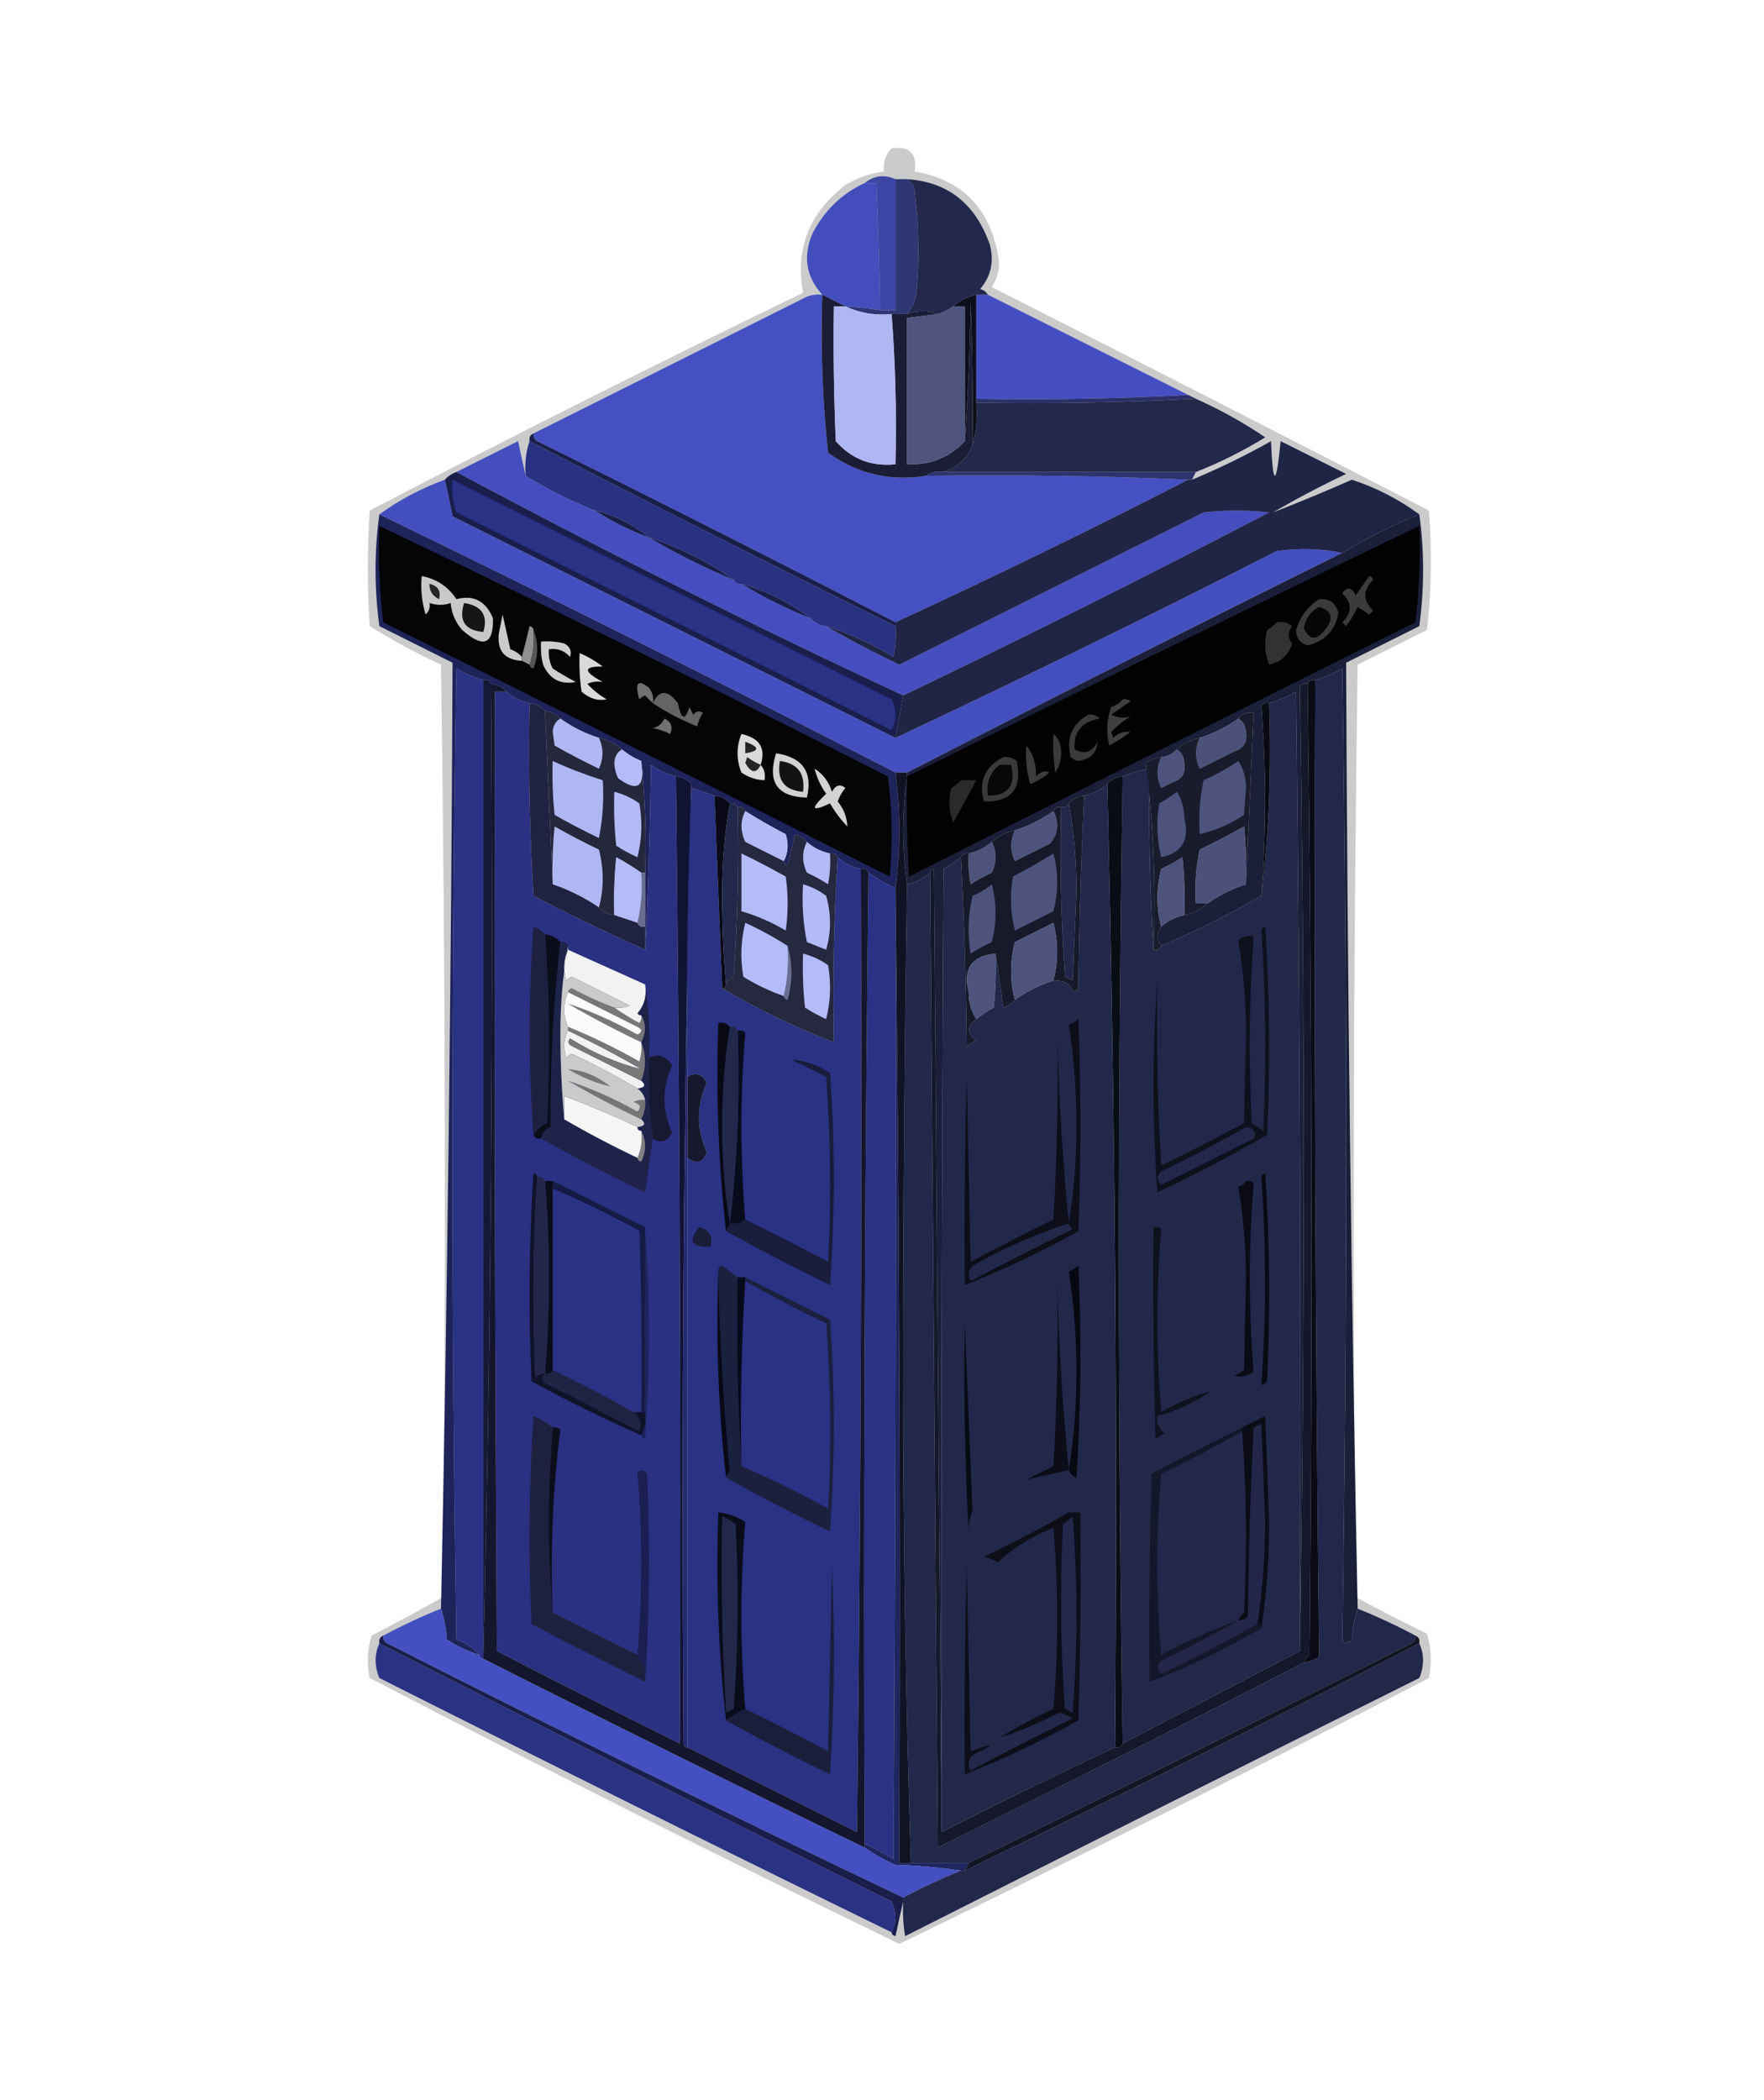 <?xml version="1.0" encoding="UTF-8"?>
<!DOCTYPE svg PUBLIC "-//W3C//DTD SVG 1.1//EN" "http://www.w3.org/Graphics/SVG/1.1/DTD/svg11.dtd">
<svg xmlns="http://www.w3.org/2000/svg" version="1.1" width="458px" height="545px" style="shape-rendering:geometricPrecision; text-rendering:geometricPrecision; image-rendering:optimizeQuality; fill-rule:evenodd; clip-rule:evenodd">
<g><path style="opacity:0.206" fill="#030309" d="M 231.5,38.5 C 236.161,37.832 238.161,39.832 237.5,44.5C 249.399,46.565 256.566,53.565 259,65.5C 259.798,68.711 259.298,71.711 257.5,74.5C 295.411,93.706 333.245,113.039 371,132.5C 371.832,142.849 371.666,153.183 370.5,163.5C 364.5,166.5 358.5,169.5 352.5,172.5C 351.333,253.165 351.167,333.831 352,414.5C 358.088,417.794 364.255,420.961 370.5,424C 371.626,427.744 371.793,431.577 371,435.5C 325.518,459.158 279.685,482.158 233.5,504.5C 187.315,482.158 141.482,459.158 96,435.5C 95.175,431.789 95.341,428.122 96.5,424.5C 102.73,421.259 108.896,417.926 115,414.5C 115.833,333.831 115.667,253.165 114.5,172.5C 108.094,169.548 101.927,166.215 96,162.5C 95.333,152.5 95.333,142.5 96,132.5C 133.184,113.101 170.684,94.268 208.5,76C 206.414,64.619 210.08,55.286 219.5,48C 222.605,46.132 225.938,44.965 229.5,44.5C 229.253,42.142 229.919,40.142 231.5,38.5 Z"/></g>
<g><path style="opacity:1" fill="#0d0e1b" d="M 253.5,76.5 C 253.5,85.5 253.5,94.5 253.5,103.5C 253.5,103.833 253.5,104.167 253.5,104.5C 253.815,108.371 253.482,112.038 252.5,115.5C 252.667,103.162 252.5,90.829 252,78.5C 251.831,90.674 251.331,102.674 250.5,114.5C 250.5,102.833 250.5,91.167 250.5,79.5C 249.5,79.5 248.5,79.5 247.5,79.5C 249.181,77.993 251.181,76.993 253.5,76.5 Z"/></g>
<g><path style="opacity:1" fill="#4550c2" d="M 213.5,76.5 C 213.036,90.265 213.536,103.932 215,117.5C 222.59,122.986 231.09,124.986 240.5,123.5C 263.339,123.169 286.006,123.503 308.5,124.5C 283.405,137.381 258.072,149.714 232.5,161.5C 201.716,145.608 170.716,129.941 139.5,114.5C 138.702,114.043 138.369,113.376 138.5,112.5C 162.14,100.68 185.807,88.847 209.5,77C 210.793,76.51 212.127,76.343 213.5,76.5 Z"/></g>
<g><path style="opacity:1" fill="#454fc1" d="M 253.5,76.5 C 254.5,76.5 255.5,76.5 256.5,76.5C 273.833,85.167 291.167,93.833 308.5,102.5C 290.341,103.497 272.008,103.83 253.5,103.5C 253.5,94.5 253.5,85.5 253.5,76.5 Z"/></g>
<g><path style="opacity:1" fill="#2f3674" d="M 232.5,46.5 C 233.5,46.5 234.5,46.5 235.5,46.5C 236.725,47.152 237.392,48.319 237.5,50C 238.56,58.481 238.726,66.981 238,75.5C 237.764,77.845 236.93,79.845 235.5,81.5C 234.167,81.5 232.833,81.5 231.5,81.5C 227.183,81.917 223.183,81.25 219.5,79.5C 222.518,79.704 225.518,80.037 228.5,80.5C 229.833,80.5 231.167,80.5 232.5,80.5C 232.5,69.167 232.5,57.833 232.5,46.5 Z"/></g>
<g><path style="opacity:1" fill="#434ebc" d="M 224.5,47.5 C 225.5,47.5 226.5,47.5 227.5,47.5C 227.993,58.666 228.326,69.666 228.5,80.5C 225.518,80.037 222.518,79.704 219.5,79.5C 217.544,78.508 215.544,77.508 213.5,76.5C 209.244,71.806 208.41,66.473 211,60.5C 214.07,54.595 218.57,50.262 224.5,47.5 Z"/></g>
<g><path style="opacity:1" fill="#24284d" d="M 235.5,46.5 C 246.091,47.202 253.258,52.869 257,63.5C 258.151,67.829 257.318,71.662 254.5,75C 255.416,75.278 256.082,75.778 256.5,76.5C 255.5,76.5 254.5,76.5 253.5,76.5C 251.181,76.993 249.181,77.993 247.5,79.5C 246.329,80.345 244.995,81.011 243.5,81.5C 240.995,80.503 238.328,80.503 235.5,81.5C 236.93,79.845 237.764,77.845 238,75.5C 238.726,66.981 238.56,58.481 237.5,50C 237.392,48.319 236.725,47.152 235.5,46.5 Z"/></g>
<g><path style="opacity:1" fill="#3d46a4" d="M 232.5,46.5 C 232.5,57.833 232.5,69.167 232.5,80.5C 231.167,80.5 229.833,80.5 228.5,80.5C 228.326,69.666 227.993,58.666 227.5,47.5C 226.5,47.5 225.5,47.5 224.5,47.5C 226.937,45.561 229.603,45.227 232.5,46.5 Z"/></g>
<g><path style="opacity:1" fill="#2b3168" d="M 308.5,102.5 C 309.167,102.833 309.833,103.167 310.5,103.5C 291.674,104.497 272.674,104.83 253.5,104.5C 253.5,104.167 253.5,103.833 253.5,103.5C 272.008,103.83 290.341,103.497 308.5,102.5 Z"/></g>
<g><path style="opacity:1" fill="#23274a" d="M 310.5,103.5 C 316.83,106.33 322.83,109.663 328.5,113.5C 322.757,117.038 316.757,120.038 310.5,122.5C 288.5,122.5 266.5,122.5 244.5,122.5C 248.365,121.563 251.032,119.23 252.5,115.5C 253.482,112.038 253.815,108.371 253.5,104.5C 272.674,104.83 291.674,104.497 310.5,103.5 Z"/></g>
<g><path style="opacity:1" fill="#444ebe" d="M 136.5,123.5 C 142.182,127.008 148.182,130.008 154.5,132.5C 158.849,135.341 163.516,137.674 168.5,139.5C 175.516,143.675 182.849,147.341 190.5,150.5C 190.842,151.338 191.508,151.672 192.5,151.5C 198.182,155.008 204.182,158.008 210.5,160.5C 211.514,161.674 212.847,162.34 214.5,162.5C 220.614,166.059 226.947,169.392 233.5,172.5C 259.833,159.333 286.167,146.167 312.5,133C 318.167,132.333 323.833,132.333 329.5,133C 298.054,149.389 266.388,165.223 234.5,180.5C 195.248,162.207 156.581,142.874 118.5,122.5C 123.807,119.847 129.14,117.18 134.5,114.5C 135.167,117.642 135.834,120.642 136.5,123.5 Z"/></g>
<g><path style="opacity:1" fill="#293182" d="M 137.5,114.5 C 168.977,130.739 200.643,146.739 232.5,162.5C 232.664,165.187 232.497,167.854 232,170.5C 226.448,167.139 220.614,164.473 214.5,162.5C 212.847,162.34 211.514,161.674 210.5,160.5C 205.086,156.46 199.086,153.46 192.5,151.5C 191.508,151.672 190.842,151.338 190.5,150.5C 183.752,145.793 176.419,142.126 168.5,139.5C 164.419,136.126 159.753,133.793 154.5,132.5C 148.182,130.008 142.182,127.008 136.5,123.5C 136.19,120.287 136.523,117.287 137.5,114.5 Z"/></g>
<g><path style="opacity:1" fill="#1a1d35" d="M 213.5,76.5 C 215.544,77.508 217.544,78.508 219.5,79.5C 218.5,79.5 217.5,79.5 216.5,79.5C 216.333,91.171 216.5,102.838 217,114.5C 221.102,119.147 226.269,121.147 232.5,120.5C 232.814,107.421 232.48,94.421 231.5,81.5C 232.833,81.5 234.167,81.5 235.5,81.5C 238.328,80.503 240.995,80.503 243.5,81.5C 240.833,81.833 238.167,82.167 235.5,82.5C 235.5,95.167 235.5,107.833 235.5,120.5C 241.48,120.764 246.48,118.764 250.5,114.5C 251.331,102.674 251.831,90.674 252,78.5C 252.5,90.829 252.667,103.162 252.5,115.5C 251.032,119.23 248.365,121.563 244.5,122.5C 242.901,122.232 241.568,122.566 240.5,123.5C 231.09,124.986 222.59,122.986 215,117.5C 213.536,103.932 213.036,90.265 213.5,76.5 Z"/></g>
<g><path style="opacity:1" fill="#afb7f2" d="M 219.5,79.5 C 223.183,81.25 227.183,81.917 231.5,81.5C 232.48,94.421 232.814,107.421 232.5,120.5C 226.269,121.147 221.102,119.147 217,114.5C 216.5,102.838 216.333,91.171 216.5,79.5C 217.5,79.5 218.5,79.5 219.5,79.5 Z"/></g>
<g><path style="opacity:1" fill="#4f547e" d="M 247.5,79.5 C 248.5,79.5 249.5,79.5 250.5,79.5C 250.5,91.167 250.5,102.833 250.5,114.5C 246.48,118.764 241.48,120.764 235.5,120.5C 235.5,107.833 235.5,95.167 235.5,82.5C 238.167,82.167 240.833,81.833 243.5,81.5C 244.995,81.011 246.329,80.345 247.5,79.5 Z"/></g>
<g><path style="opacity:1" fill="#2d336d" d="M 240.5,123.5 C 241.568,122.566 242.901,122.232 244.5,122.5C 266.5,122.5 288.5,122.5 310.5,122.5C 310.167,123.167 309.833,123.833 309.5,124.5C 309.167,124.5 308.833,124.5 308.5,124.5C 286.006,123.503 263.339,123.169 240.5,123.5 Z"/></g>
<g><path style="opacity:1" fill="#444fbf" d="M 115.5,124.5 C 116.201,127.563 116.868,130.73 117.5,134C 155.86,153.18 194.193,172.347 232.5,191.5C 265.713,175.894 298.713,159.727 331.5,143C 337.349,142.182 343.015,142.348 348.5,143.5C 310.394,162.385 272.728,181.385 235.5,200.5C 234.5,200.5 233.5,200.5 232.5,200.5C 188.151,177.659 143.484,155.325 98.5,133.5C 103.684,129.74 109.35,126.74 115.5,124.5 Z"/></g>
<g><path style="opacity:1" fill="#202445" d="M 368.5,133.5 C 361.55,136.308 354.883,139.642 348.5,143.5C 343.015,142.348 337.349,142.182 331.5,143C 298.713,159.727 265.713,175.894 232.5,191.5C 233.167,187.833 233.833,184.167 234.5,180.5C 266.388,165.223 298.054,149.389 329.5,133C 323.833,132.333 318.167,132.333 312.5,133C 286.167,146.167 259.833,159.333 233.5,172.5C 226.947,169.392 220.614,166.059 214.5,162.5C 220.614,164.473 226.448,167.139 232,170.5C 232.497,167.854 232.664,165.187 232.5,162.5C 232.5,162.167 232.5,161.833 232.5,161.5C 258.072,149.714 283.405,137.381 308.5,124.5C 308.833,124.5 309.167,124.5 309.5,124.5C 316.511,121.578 323.344,118.245 330,114.5C 330.509,126.446 331.342,126.446 332.5,114.5C 338.167,117.333 343.833,120.167 349.5,123C 343.009,126.078 336.675,129.412 330.5,133C 337.292,130.363 344.125,127.53 351,124.5C 357.383,126.607 363.217,129.607 368.5,133.5 Z"/></g>
<g><path style="opacity:1" fill="#1e235a" d="M 98.5,133.5 C 143.484,155.325 188.151,177.659 232.5,200.5C 233.833,210.5 233.833,220.5 232.5,230.5C 229.968,229.404 227.635,228.071 225.5,226.5C 225.158,225.662 224.492,225.328 223.5,225.5C 221.181,225.008 219.181,224.008 217.5,222.5C 217.158,221.662 216.492,221.328 215.5,221.5C 213.181,221.008 211.181,220.008 209.5,218.5C 208.739,217.609 207.739,216.942 206.5,216.5C 205.833,219.167 205.167,221.833 204.5,224.5C 203.893,224.376 203.56,224.043 203.5,223.5C 204.629,221.372 204.796,219.039 204,216.5C 200.356,214.599 196.856,212.599 193.5,210.5C 193.158,209.662 192.492,209.328 191.5,209.5C 191.158,208.662 190.492,208.328 189.5,208.5C 188.486,207.326 187.153,206.66 185.5,206.5C 183.5,205.833 181.5,205.167 179.5,204.5C 179.5,204.167 179.5,203.833 179.5,203.5C 178.486,202.326 177.153,201.66 175.5,201.5C 173.16,200.914 170.993,199.914 169,198.5C 168.831,214.672 168.331,230.672 167.5,246.5C 167.5,244.5 167.5,242.5 167.5,240.5C 167.5,235.833 167.5,231.167 167.5,226.5C 167.827,216.652 167.494,206.986 166.5,197.5C 164.632,196.737 162.965,195.737 161.5,194.5C 159.819,192.992 157.819,191.992 155.5,191.5C 151.849,190.341 148.515,188.674 145.5,186.5C 144.486,185.326 143.153,184.66 141.5,184.5C 140.486,183.326 139.153,182.66 137.5,182.5C 135.181,182.008 133.181,181.008 131.5,179.5C 130.486,178.326 129.153,177.66 127.5,177.5C 127.158,176.662 126.492,176.328 125.5,176.5C 123.072,175.788 120.739,174.788 118.5,173.5C 117.167,257.5 117.167,341.5 118.5,425.5C 120.911,426.361 122.911,427.694 124.5,429.5C 121.492,428.58 118.659,427.246 116,425.5C 115.817,422.635 115.317,419.969 114.5,417.5C 116.163,335.809 117.163,253.975 117.5,172C 111.167,168.833 104.833,165.667 98.5,162.5C 97.177,152.675 97.177,143.008 98.5,133.5 Z"/></g>
<g><path style="opacity:1" fill="#050506" d="M 98.5,136.5 C 142.713,157.606 186.713,179.273 230.5,201.5C 231.665,210.147 231.832,218.814 231,227.5C 187.244,205.372 143.411,183.372 99.5,161.5C 98.502,153.193 98.169,144.86 98.5,136.5 Z"/></g>
<g><path style="opacity:1" fill="#191e4b" d="M 138.5,112.5 C 138.369,113.376 138.702,114.043 139.5,114.5C 170.716,129.941 201.716,145.608 232.5,161.5C 232.5,161.833 232.5,162.167 232.5,162.5C 200.643,146.739 168.977,130.739 137.5,114.5C 137.328,113.508 137.662,112.842 138.5,112.5 Z"/></g>
<g><path style="opacity:1" fill="#191d4a" d="M 154.5,132.5 C 159.753,133.793 164.419,136.126 168.5,139.5C 163.516,137.674 158.849,135.341 154.5,132.5 Z"/></g>
<g><path style="opacity:1" fill="#191d4a" d="M 168.5,139.5 C 176.419,142.126 183.752,145.793 190.5,150.5C 182.849,147.341 175.516,143.675 168.5,139.5 Z"/></g>
<g><path style="opacity:1" fill="#1a1e4c" d="M 118.5,122.5 C 156.581,142.874 195.248,162.207 234.5,180.5C 233.833,184.167 233.167,187.833 232.5,191.5C 194.193,172.347 155.86,153.18 117.5,134C 116.868,130.73 116.201,127.563 115.5,124.5C 116.29,123.599 117.29,122.932 118.5,122.5 Z"/></g>
<g><path style="opacity:1" fill="#2a3285" d="M 117.5,124.5 C 155.473,143.487 193.473,162.487 231.5,181.5C 232.833,184.167 232.833,186.833 231.5,189.5C 193.833,170.667 156.167,151.833 118.5,133C 117.556,130.281 117.223,127.448 117.5,124.5 Z"/></g>
<g><path style="opacity:1" fill="#191e4b" d="M 192.5,151.5 C 199.086,153.46 205.086,156.46 210.5,160.5C 204.182,158.008 198.182,155.008 192.5,151.5 Z"/></g>
<g><path style="opacity:1" fill="#cccccc" d="M 135.5,170.5 C 135.5,170.833 135.5,171.167 135.5,171.5C 131.053,171.274 129.053,168.941 129.5,164.5C 129.833,162.833 130.167,161.167 130.5,159.5C 131.167,162.5 131.833,165.5 132.5,168.5C 133.739,168.942 134.739,169.609 135.5,170.5 Z"/></g>
<g><path style="opacity:1" fill="#c8c8c8" d="M 109.5,149.5 C 113.378,150.266 116.378,152.266 118.5,155.5C 122.987,154.329 126.154,155.995 128,160.5C 128.124,167.326 125.457,168.326 120,163.5C 118.249,161.51 117.249,159.177 117,156.5C 115.293,157.138 113.46,157.138 111.5,156.5C 111.719,157.675 111.386,158.675 110.5,159.5C 109.513,156.232 109.18,152.898 109.5,149.5 Z"/></g>
<g><path style="opacity:1" fill="#151515" d="M 120.5,156.5 C 125.097,157.217 126.764,159.717 125.5,164C 120.727,163.628 119.06,161.128 120.5,156.5 Z"/></g>
<g><path style="opacity:1" fill="#262626" d="M 111.5,151.5 C 113.703,152.052 114.536,153.385 114,155.5C 112.294,154.692 111.461,153.359 111.5,151.5 Z"/></g>
<g><path style="opacity:1" fill="#909090" d="M 138.5,163.5 C 138.81,166.713 138.477,169.713 137.5,172.5C 136.833,172.167 136.167,171.833 135.5,171.5C 135.5,171.167 135.5,170.833 135.5,170.5C 136.166,167.972 136.832,165.306 137.5,162.5C 138.107,162.624 138.44,162.957 138.5,163.5 Z"/></g>
<g><path style="opacity:1" fill="#575757" d="M 138.5,163.5 C 139.806,166.687 139.806,170.02 138.5,173.5C 137.893,173.376 137.56,173.043 137.5,172.5C 138.477,169.713 138.81,166.713 138.5,163.5 Z"/></g>
<g><path style="opacity:1" fill="#d9d9d9" d="M 150.5,169.5 C 152.636,170.403 154.636,171.569 156.5,173C 151.359,172.909 151.359,174.243 156.5,177C 155.049,176.737 153.716,176.904 152.5,177.5C 153.945,179.063 155.611,180.396 157.5,181.5C 155.223,181.985 153.056,181.319 151,179.5C 150.502,176.183 150.335,172.85 150.5,169.5 Z"/></g>
<g><path style="opacity:1" fill="#2a3285" d="M 125.5,176.5 C 125.5,260.833 125.5,345.167 125.5,429.5C 125.5,429.833 125.5,430.167 125.5,430.5C 124.833,430.5 124.5,430.167 124.5,429.5C 122.911,427.694 120.911,426.361 118.5,425.5C 117.167,341.5 117.167,257.5 118.5,173.5C 120.739,174.788 123.072,175.788 125.5,176.5 Z"/></g>
<g><path style="opacity:1" fill="#1b1f39" d="M 368.5,133.5 C 369.823,143.008 369.823,152.675 368.5,162.5C 362.167,165.667 355.833,168.833 349.5,172C 349.837,253.975 350.837,335.809 352.5,417.5C 351.683,419.969 351.183,422.635 351,425.5C 350.282,426.451 349.449,426.617 348.5,426C 349.831,341.901 349.831,257.735 348.5,173.5C 346.261,174.788 343.928,175.788 341.5,176.5C 340.508,176.328 339.842,176.662 339.5,177.5C 338.761,177.369 338.094,177.536 337.5,178C 338.833,261.598 338.833,345.098 337.5,428.5C 337.833,345.497 337.5,262.497 336.5,179.5C 334.261,180.788 331.928,181.788 329.5,182.5C 328.761,182.369 328.094,182.536 327.5,183C 328.767,199.78 328.767,216.28 327.5,232.5C 318.729,237.552 310.062,241.886 301.5,245.5C 300.28,243.95 300.28,242.284 301.5,240.5C 303.181,238.992 305.181,237.992 307.5,237.5C 309.819,237.008 311.819,236.008 313.5,234.5C 316.515,232.326 319.849,230.659 323.5,229.5C 324.174,214.765 324.841,199.931 325.5,185C 323.86,184.652 322.527,185.152 321.5,186.5C 318.485,188.674 315.151,190.341 311.5,191.5C 309.181,191.992 307.181,192.992 305.5,194.5C 304.486,195.674 303.153,196.34 301.5,196.5C 300.078,196.709 298.745,197.209 297.5,198C 299.476,213.927 300.143,230.093 299.5,246.5C 298.504,231.009 298.17,215.342 298.5,199.5C 296.079,199.878 293.746,200.545 291.5,201.5C 289.847,201.66 288.514,202.326 287.5,203.5C 285.819,205.008 283.819,206.008 281.5,206.5C 279.847,206.66 278.514,207.326 277.5,208.5C 277.158,209.338 276.492,209.672 275.5,209.5C 274.508,209.328 273.842,209.662 273.5,210.5C 270.485,212.674 267.151,214.341 263.5,215.5C 261.181,215.992 259.181,216.992 257.5,218.5C 255.819,220.008 253.819,221.008 251.5,221.5C 250.508,221.328 249.842,221.662 249.5,222.5C 248.152,223.601 246.652,224.601 245,225.5C 244.5,308.833 244.333,392.166 244.5,475.5C 243.833,392.332 243.167,308.999 242.5,225.5C 241.893,225.624 241.56,225.957 241.5,226.5C 239.819,228.008 237.819,229.008 235.5,229.5C 234.167,220.167 234.167,210.833 235.5,201.5C 235.5,201.167 235.5,200.833 235.5,200.5C 272.728,181.385 310.394,162.385 348.5,143.5C 354.883,139.642 361.55,136.308 368.5,133.5 Z"/></g>
<g><path style="opacity:1" fill="#020203" d="M 235.5,201.5 C 279.722,179.556 324.055,157.889 368.5,136.5C 368.831,144.86 368.498,153.193 367.5,161.5C 323.589,183.372 279.756,205.372 236,227.5C 235.5,218.84 235.334,210.173 235.5,201.5 Z"/></g>
<g><path style="opacity:1" fill="#323232" d="M 331.5,161.5 C 332.978,161.238 334.311,161.571 335.5,162.5C 334.305,163.967 334.305,165.467 335.5,167C 334.593,169.964 332.593,171.798 329.5,172.5C 328.345,169.554 328.179,166.554 329,163.5C 329.995,162.934 330.828,162.267 331.5,161.5 Z"/></g>
<g><path style="opacity:1" fill="#3a3a3a" d="M 342.5,155.5 C 345.127,155.293 346.793,156.46 347.5,159C 346.688,163.644 344.021,166.477 339.5,167.5C 337.539,166.921 336.539,165.587 336.5,163.5C 337.548,160.051 339.548,157.384 342.5,155.5 Z"/></g>
<g><path style="opacity:1" fill="#060606" d="M 342.5,157.5 C 345.902,158.558 346.402,160.558 344,163.5C 341.778,166.303 339.945,166.137 338.5,163C 339.007,160.455 340.341,158.621 342.5,157.5 Z"/></g>
<g><path style="opacity:1" fill="#3b3b3b" d="M 355.5,149.5 C 356.043,149.56 356.376,149.893 356.5,150.5C 353.833,153.167 353.833,155.833 356.5,158.5C 356.167,158.833 355.833,159.167 355.5,159.5C 354.5,158.833 353.5,158.167 352.5,157.5C 351.684,159.287 350.684,160.954 349.5,162.5C 349.167,162.167 348.833,161.833 348.5,161.5C 351.1,158.959 351.1,156.459 348.5,154C 349.749,152.176 350.915,152.343 352,154.5C 353.176,152.804 354.343,151.138 355.5,149.5 Z"/></g>
<g><path style="opacity:1" fill="#23274a" d="M 352.5,417.5 C 357.625,419.562 362.625,421.896 367.5,424.5C 367.631,425.376 367.298,426.043 366.5,426.5C 328.268,445.783 289.935,464.783 251.5,483.5C 246.5,483.5 241.5,483.5 236.5,483.5C 235.172,441.378 234.505,399.045 234.5,356.5C 234.503,314.096 234.836,271.763 235.5,229.5C 237.819,229.008 239.819,228.008 241.5,226.5C 242.167,310.668 242.833,395.001 243.5,479.5C 275.383,463.726 307.05,447.726 338.5,431.5C 339.922,431.291 341.255,430.791 342.5,430C 341.502,345.571 341.168,261.071 341.5,176.5C 343.928,175.788 346.261,174.788 348.5,173.5C 349.831,257.735 349.831,341.901 348.5,426C 349.449,426.617 350.282,426.451 351,425.5C 351.183,422.635 351.683,419.969 352.5,417.5 Z"/></g>
<g><path style="opacity:1" fill="#cfcfcf" d="M 140.5,166.5 C 142.527,166.338 144.527,166.505 146.5,167C 148.007,167.837 148.507,169.004 148,170.5C 146.556,168.845 144.722,168.178 142.5,168.5C 142.357,170.262 142.691,171.929 143.5,173.5C 145.453,174.761 147.453,175.927 149.5,177C 145.507,177.753 142.674,176.253 141,172.5C 140.505,170.527 140.338,168.527 140.5,166.5 Z"/></g>
<g><path style="opacity:1" fill="#151836" d="M 125.5,176.5 C 126.492,176.328 127.158,176.662 127.5,177.5C 128.164,261.84 127.497,345.84 125.5,429.5C 125.5,345.167 125.5,260.833 125.5,176.5 Z"/></g>
<g><path style="opacity:1" fill="#0a0b16" d="M 339.5,177.5 C 339.842,176.662 340.508,176.328 341.5,176.5C 341.168,261.071 341.502,345.571 342.5,430C 341.255,430.791 339.922,431.291 338.5,431.5C 338.783,430.711 339.283,430.044 340,429.5C 340.832,345.332 340.666,261.332 339.5,177.5 Z"/></g>
<g><path style="opacity:1" fill="#2a3182" d="M 131.5,179.5 C 133.181,181.008 135.181,182.008 137.5,182.5C 137.167,199.18 137.501,215.847 138.5,232.5C 148.066,237.45 157.733,242.117 167.5,246.5C 168.331,230.672 168.831,214.672 169,198.5C 170.993,199.914 173.16,200.914 175.5,201.5C 176.497,285.096 176.83,368.763 176.5,452.5C 160.615,444.641 144.782,436.641 129,428.5C 128.5,345.501 128.333,262.501 128.5,179.5C 129.5,179.5 130.5,179.5 131.5,179.5 Z"/></g>
<g><path style="opacity:1" fill="#727272" d="M 169.5,182.5 C 168.849,181.909 168.182,181.243 167.5,180.5C 166.914,180.709 166.414,181.043 166,181.5C 164.764,177.197 165.598,176.197 168.5,178.5C 169.429,179.689 169.762,181.022 169.5,182.5 Z"/></g>
<g><path style="opacity:1" fill="#232749" d="M 337.5,428.5 C 322.167,436.5 306.833,444.5 291.5,452.5C 290.169,368.931 290.169,285.264 291.5,201.5C 293.746,200.545 296.079,199.878 298.5,199.5C 298.17,215.342 298.504,231.009 299.5,246.5C 300.492,246.672 301.158,246.338 301.5,245.5C 310.062,241.886 318.729,237.552 327.5,232.5C 329.485,216.2 330.152,199.534 329.5,182.5C 331.928,181.788 334.261,180.788 336.5,179.5C 337.5,262.497 337.833,345.497 337.5,428.5 Z"/></g>
<g><path style="opacity:1" fill="#646464" d="M 169.5,182.5 C 171.163,178.966 173.329,178.966 176,182.5C 176.866,186.807 177.866,187.14 179,183.5C 179.333,184.167 179.667,184.833 180,185.5C 180.718,184.549 181.551,184.383 182.5,185C 181.809,186.067 181.309,187.234 181,188.5C 176.911,186.873 173.078,184.873 169.5,182.5 Z"/></g>
<g><path style="opacity:1" fill="#090a14" d="M 329.5,182.5 C 330.152,199.534 329.485,216.2 327.5,232.5C 328.767,216.28 328.767,199.78 327.5,183C 328.094,182.536 328.761,182.369 329.5,182.5 Z"/></g>
<g><path style="opacity:1" fill="#3f3f3f" d="M 291.5,181.5 C 292.239,181.369 292.906,181.536 293.5,182C 291.833,183.167 290.167,184.333 288.5,185.5C 290.108,186.242 291.775,186.409 293.5,186C 291.619,187.102 289.952,188.435 288.5,190C 288.667,190.5 288.833,191 289,191.5C 290.337,190.235 291.837,189.735 293.5,190C 291.751,191.292 289.918,192.458 288,193.5C 287.176,190.118 287.343,186.784 288.5,183.5C 289.739,183.058 290.739,182.391 291.5,181.5 Z"/></g>
<g><path style="opacity:1" fill="#4c517a" d="M 321.5,186.5 C 322.725,187.152 323.392,188.319 323.5,190C 323.91,192.575 322.91,194.242 320.5,195C 317.5,196.5 314.5,198 311.5,199.5C 310.271,196.801 310.271,194.135 311.5,191.5C 315.151,190.341 318.485,188.674 321.5,186.5 Z"/></g>
<g><path style="opacity:1" fill="#b0b8f3" d="M 145.5,186.5 C 148.515,188.674 151.849,190.341 155.5,191.5C 156.729,194.135 156.729,196.801 155.5,199.5C 151.588,197.628 147.755,195.628 144,193.5C 143.833,192.333 143.667,191.167 143.5,190C 143.608,188.319 144.275,187.152 145.5,186.5 Z"/></g>
<g><path style="opacity:1" fill="#707070" d="M 172.5,186.5 C 174.273,187.314 174.773,188.648 174,190.5C 172.601,189.773 171.101,189.273 169.5,189C 170.942,188.623 171.942,187.79 172.5,186.5 Z"/></g>
<g><path style="opacity:1" fill="#3a3a3a" d="M 273.5,190.5 C 274.765,191.514 275.431,193.014 275.5,195C 275.577,197.051 275.077,198.884 274,200.5C 273.502,197.183 273.335,193.85 273.5,190.5 Z"/></g>
<g><path style="opacity:1" fill="#b3bbf8" d="M 161.5,194.5 C 162.965,195.737 164.632,196.737 166.5,197.5C 167.59,204.244 165.59,205.744 160.5,202C 159.892,200.769 159.559,199.436 159.5,198C 159.608,196.319 160.275,195.152 161.5,194.5 Z"/></g>
<g><path style="opacity:1" fill="#3c3c3c" d="M 266.5,193.5 C 268.22,195.658 269.053,198.325 269,201.5C 270.246,200.228 271.413,199.895 272.5,200.5C 270.999,201.752 269.332,202.752 267.5,203.5C 266.513,200.232 266.18,196.898 266.5,193.5 Z"/></g>
<g><path style="opacity:1" fill="#4e537d" d="M 305.5,194.5 C 306.725,195.152 307.392,196.319 307.5,198C 307.91,200.575 306.91,202.242 304.5,203C 303.5,203.5 302.5,204 301.5,204.5C 300.271,201.801 300.271,199.135 301.5,196.5C 303.153,196.34 304.486,195.674 305.5,194.5 Z"/></g>
<g><path style="opacity:1" fill="#3a3a3a" d="M 282.5,185.5 C 283.675,185.281 284.675,185.614 285.5,186.5C 280.834,187.317 278.667,189.984 279,194.5C 281.54,195.876 283.54,195.21 285,192.5C 284.813,195.356 283.146,197.023 280,197.5C 279.228,197.355 278.561,197.022 278,196.5C 276.776,191.626 278.276,187.959 282.5,185.5 Z"/></g>
<g><path style="opacity:1" fill="#d2d2d2" d="M 201.5,195.5 C 208.404,196.549 211.07,200.382 209.5,207C 201.815,206.819 199.148,202.986 201.5,195.5 Z"/></g>
<g><path style="opacity:1" fill="#131313" d="M 202.5,197.5 C 207.119,198.127 209.119,200.794 208.5,205.5C 203.629,205.118 201.629,202.451 202.5,197.5 Z"/></g>
<g><path style="opacity:1" fill="#dadada" d="M 197.5,198.5 C 198.434,199.568 198.768,200.901 198.5,202.5C 196.323,202.414 194.323,201.747 192.5,200.5C 191.167,197.167 191.167,193.833 192.5,190.5C 197.232,191.518 198.898,194.185 197.5,198.5 Z"/></g>
<g><path style="opacity:1" fill="#252525" d="M 197.5,198.5 C 196.352,200.838 195.018,200.671 193.5,198C 193.667,197.5 193.833,197 194,196.5C 195.113,197.305 196.279,197.972 197.5,198.5 Z"/></g>
<g><path style="opacity:1" fill="#222222" d="M 193.5,192.5 C 197.297,193.911 197.297,194.911 193.5,195.5C 193.5,194.5 193.5,193.5 193.5,192.5 Z"/></g>
<g><path style="opacity:1" fill="#111335" d="M 175.5,201.5 C 177.153,201.66 178.486,202.326 179.5,203.5C 177.503,286.16 176.836,369.16 177.5,452.5C 177.167,452.5 176.833,452.5 176.5,452.5C 176.83,368.763 176.497,285.096 175.5,201.5 Z"/></g>
<g><path style="opacity:1" fill="#0a0c16" d="M 291.5,201.5 C 290.169,285.264 290.169,368.931 291.5,452.5C 291.158,453.338 290.492,453.672 289.5,453.5C 290.164,369.827 289.497,286.493 287.5,203.5C 288.514,202.326 289.847,201.66 291.5,201.5 Z"/></g>
<g><path style="opacity:1" fill="#1a1c2e" d="M 323.5,229.5 C 323.666,224.489 323.499,219.489 323,214.5C 319.245,216.628 315.412,218.628 311.5,220.5C 310.507,225.12 310.173,229.786 310.5,234.5C 311.5,234.5 312.5,234.5 313.5,234.5C 311.819,236.008 309.819,237.008 307.5,237.5C 307.666,232.489 307.499,227.489 307,222.5C 305.247,223.627 303.413,224.627 301.5,225.5C 300.186,230.652 300.186,235.652 301.5,240.5C 300.28,242.284 300.28,243.95 301.5,245.5C 301.158,246.338 300.492,246.672 299.5,246.5C 300.143,230.093 299.476,213.927 297.5,198C 298.745,197.209 300.078,196.709 301.5,196.5C 300.271,199.135 300.271,201.801 301.5,204.5C 302.5,204 303.5,203.5 304.5,203C 306.91,202.242 307.91,200.575 307.5,198C 307.392,196.319 306.725,195.152 305.5,194.5C 307.181,192.992 309.181,191.992 311.5,191.5C 310.271,194.135 310.271,196.801 311.5,199.5C 314.5,198 317.5,196.5 320.5,195C 322.91,194.242 323.91,192.575 323.5,190C 323.392,188.319 322.725,187.152 321.5,186.5C 322.527,185.152 323.86,184.652 325.5,185C 324.841,199.931 324.174,214.765 323.5,229.5 Z"/></g>
<g><path style="opacity:1" fill="#4e537c" d="M 321.5,197.5 C 322.805,199.397 323.471,201.731 323.5,204.5C 323.333,206.833 323.167,209.167 323,211.5C 319.441,213.864 315.608,215.531 311.5,216.5C 311.173,211.786 311.507,207.12 312.5,202.5C 315.724,201.059 318.724,199.392 321.5,197.5 Z"/></g>
<g><path style="opacity:1" fill="#2a3283" d="M 179.5,204.5 C 181.5,205.167 183.5,205.833 185.5,206.5C 186.153,223.265 186.82,239.931 187.5,256.5C 196.742,261.954 206.409,266.62 216.5,270.5C 216.17,254.325 216.504,238.325 217.5,222.5C 219.181,224.008 221.181,225.008 223.5,225.5C 223.833,308.836 223.5,392.169 222.5,475.5C 207.807,468.153 193.14,460.82 178.5,453.5C 178.5,402.5 178.5,351.5 178.5,300.5C 180.909,302.29 182.576,301.79 183.5,299C 180.833,293 180.833,287 183.5,281C 182.257,278.697 180.591,278.197 178.5,279.5C 178.169,254.328 178.502,229.328 179.5,204.5 Z"/></g>
<g><path style="opacity:1" fill="#2a2a2a" d="M 249.5,202.5 C 250.833,202.5 252.167,202.5 253.5,202.5C 251.536,206.145 249.536,209.812 247.5,213.5C 246.345,210.554 246.179,207.554 247,204.5C 247.995,203.934 248.828,203.267 249.5,202.5 Z"/></g>
<g><path style="opacity:1" fill="#3a3a3a" d="M 260.5,196.5 C 261.822,196.33 262.989,196.663 264,197.5C 265.476,204.679 262.643,208.179 255.5,208C 253.989,202.849 255.656,199.016 260.5,196.5 Z"/></g>
<g><path style="opacity:1" fill="#070707" d="M 259.5,198.5 C 260.5,198.5 261.5,198.5 262.5,198.5C 263.815,203.836 261.815,206.503 256.5,206.5C 256.016,203.212 257.016,200.545 259.5,198.5 Z"/></g>
<g><path style="opacity:1" fill="#232749" d="M 287.5,203.5 C 289.497,286.493 290.164,369.827 289.5,453.5C 274.373,460.564 259.373,467.897 244.5,475.5C 244.333,392.166 244.5,308.833 245,225.5C 246.652,224.601 248.152,223.601 249.5,222.5C 250.331,238.662 250.831,254.995 251,271.5C 251.75,270.874 252.584,270.374 253.5,270C 250.982,268.19 250.982,266.357 253.5,264.5C 254.848,263.399 256.348,262.399 258,261.5C 258.499,256.845 258.666,252.179 258.5,247.5C 259.166,252.017 259.833,256.683 260.5,261.5C 261.739,261.058 262.739,260.391 263.5,259.5C 266.515,257.326 269.849,255.659 273.5,254.5C 276.483,254.433 278.15,255.433 278.5,257.5C 279.086,257.291 279.586,256.957 280,256.5C 280.181,239.76 280.681,223.093 281.5,206.5C 283.819,206.008 285.819,205.008 287.5,203.5 Z"/></g>
<g><path style="opacity:1" fill="#4e537d" d="M 305.5,205.5 C 306.805,207.397 307.471,209.731 307.5,212.5C 308.897,217.972 306.897,221.306 301.5,222.5C 300.338,217.869 300.172,213.202 301,208.5C 302.652,207.601 304.152,206.601 305.5,205.5 Z"/></g>
<g><path style="opacity:1" fill="#090917" d="M 185.5,206.5 C 187.153,206.66 188.486,207.326 189.5,208.5C 188.169,215.97 187.502,223.804 187.5,232C 187.5,240.007 187.834,247.841 188.5,255.5C 188.5,256.167 188.167,256.5 187.5,256.5C 186.82,239.931 186.153,223.265 185.5,206.5 Z"/></g>
<g><path style="opacity:1" fill="#d2d2d2" d="M 211.5,199.5 C 213.708,200.894 215.208,202.894 216,205.5C 216.965,203.74 218.132,203.406 219.5,204.5C 218.617,205.548 217.95,206.715 217.5,208C 219.078,209.972 219.911,212.138 220,214.5C 218.257,212.679 216.757,210.679 215.5,208.5C 210.665,210.806 210.331,209.972 214.5,206C 213.086,204.007 212.086,201.84 211.5,199.5 Z"/></g>
<g><path style="opacity:1" fill="#23274a" d="M 189.5,208.5 C 190.492,208.328 191.158,208.662 191.5,209.5C 191.833,224.182 191.499,238.848 190.5,253.5C 189.478,253.855 188.811,254.522 188.5,255.5C 187.834,247.841 187.5,240.007 187.5,232C 187.502,223.804 188.169,215.97 189.5,208.5 Z"/></g>
<g><path style="opacity:1" fill="#232749" d="M 277.5,208.5 C 278.831,215.803 279.498,223.47 279.5,231.5C 279.167,239.167 278.833,246.833 278.5,254.5C 277.833,254.167 277.167,253.833 276.5,253.5C 275.501,238.848 275.167,224.182 275.5,209.5C 276.492,209.672 277.158,209.338 277.5,208.5 Z"/></g>
<g><path style="opacity:1" fill="#b3bbf7" d="M 193.5,210.5 C 196.856,212.599 200.356,214.599 204,216.5C 204.796,219.039 204.629,221.372 203.5,223.5C 200.193,221.847 196.86,220.18 193.5,218.5C 192.2,215.691 192.2,213.024 193.5,210.5 Z"/></g>
<g><path style="opacity:1" fill="#4e537d" d="M 273.5,210.5 C 274.156,211.622 274.489,212.955 274.5,214.5C 274.351,216.32 273.684,217.82 272.5,219C 269.5,220.5 266.5,222 263.5,223.5C 262.271,220.801 262.271,218.135 263.5,215.5C 267.151,214.341 270.485,212.674 273.5,210.5 Z"/></g>
<g><path style="opacity:1" fill="#afb7f2" d="M 155.5,235.5 C 151.818,232.992 147.818,230.992 143.5,229.5C 143.334,224.489 143.501,219.489 144,214.5C 147.755,216.628 151.588,218.628 155.5,220.5C 156.814,225.652 156.814,230.652 155.5,235.5 Z"/></g>
<g><path style="opacity:1" fill="#4c5179" d="M 323.5,229.5 C 319.849,230.659 316.515,232.326 313.5,234.5C 312.5,234.5 311.5,234.5 310.5,234.5C 310.173,229.786 310.507,225.12 311.5,220.5C 315.412,218.628 319.245,216.628 323,214.5C 323.499,219.489 323.666,224.489 323.5,229.5 Z"/></g>
<g><path style="opacity:1" fill="#b2baf7" d="M 209.5,218.5 C 211.181,220.008 213.181,221.008 215.5,221.5C 215.664,224.187 215.497,226.854 215,229.5C 213.247,228.373 211.413,227.373 209.5,226.5C 208.2,223.691 208.2,221.024 209.5,218.5 Z"/></g>
<g><path style="opacity:1" fill="#4e537c" d="M 257.5,218.5 C 258.8,221.024 258.8,223.691 257.5,226.5C 255.587,227.373 253.753,228.373 252,229.5C 251.503,226.854 251.336,224.187 251.5,221.5C 253.819,221.008 255.819,220.008 257.5,218.5 Z"/></g>
<g><path style="opacity:1" fill="#25273d" d="M 141.5,184.5 C 143.153,184.66 144.486,185.326 145.5,186.5C 144.275,187.152 143.608,188.319 143.5,190C 143.667,191.167 143.833,192.333 144,193.5C 147.755,195.628 151.588,197.628 155.5,199.5C 156.729,196.801 156.729,194.135 155.5,191.5C 157.819,191.992 159.819,192.992 161.5,194.5C 160.275,195.152 159.608,196.319 159.5,198C 159.559,199.436 159.892,200.769 160.5,202C 165.59,205.744 167.59,204.244 166.5,197.5C 167.494,206.986 167.827,216.652 167.5,226.5C 167.167,226.5 166.833,226.5 166.5,226.5C 164.481,225.067 162.314,223.733 160,222.5C 159.501,227.489 159.334,232.489 159.5,237.5C 157.847,237.34 156.514,236.674 155.5,235.5C 156.814,230.652 156.814,225.652 155.5,220.5C 151.588,218.628 147.755,216.628 144,214.5C 143.501,219.489 143.334,224.489 143.5,229.5C 142.818,214.598 142.152,199.598 141.5,184.5 Z"/></g>
<g><path style="opacity:1" fill="#b3bbf7" d="M 159.5,205.5 C 161.84,206.086 164.007,207.086 166,208.5C 166.828,213.202 166.662,217.869 165.5,222.5C 163.587,221.627 161.753,220.627 160,219.5C 159.501,214.845 159.334,210.179 159.5,205.5 Z"/></g>
<g><path style="opacity:1" fill="#afb7f2" d="M 143.5,197.5 C 147.693,199.425 152.026,201.092 156.5,202.5C 156.827,207.544 156.494,212.544 155.5,217.5C 151.588,215.628 147.755,213.628 144,211.5C 143.501,206.845 143.334,202.179 143.5,197.5 Z"/></g>
<g><path style="opacity:1" fill="#b3bbf8" d="M 166.5,226.5 C 166.818,231.032 166.485,235.366 165.5,239.5C 163.5,238.833 161.5,238.167 159.5,237.5C 159.334,232.489 159.501,227.489 160,222.5C 162.314,223.733 164.481,225.067 166.5,226.5 Z"/></g>
<g><path style="opacity:1" fill="#4e537c" d="M 307.5,237.5 C 305.181,237.992 303.181,238.992 301.5,240.5C 300.186,235.652 300.186,230.652 301.5,225.5C 303.413,224.627 305.247,223.627 307,222.5C 307.499,227.489 307.666,232.489 307.5,237.5 Z"/></g>
<g><path style="opacity:1" fill="#2a3286" d="M 225.5,226.5 C 227.635,228.071 229.968,229.404 232.5,230.5C 232.667,314.501 232.5,398.501 232,482.5C 229.552,481.027 227.052,479.693 224.5,478.5C 224.167,394.332 224.501,310.332 225.5,226.5 Z"/></g>
<g><path style="opacity:1" fill="#1f2241" d="M 137.5,182.5 C 139.153,182.66 140.486,183.326 141.5,184.5C 142.152,199.598 142.818,214.598 143.5,229.5C 147.818,230.992 151.818,232.992 155.5,235.5C 156.514,236.674 157.847,237.34 159.5,237.5C 161.5,238.167 163.5,238.833 165.5,239.5C 165.842,240.338 166.508,240.672 167.5,240.5C 167.5,242.5 167.5,244.5 167.5,246.5C 157.733,242.117 148.066,237.45 138.5,232.5C 137.501,215.847 137.167,199.18 137.5,182.5 Z"/></g>
<g><path style="opacity:1" fill="#1e255f" d="M 232.5,230.5 C 233.499,314.665 233.833,398.998 233.5,483.5C 234.5,483.5 235.5,483.5 236.5,483.5C 241.5,483.5 246.5,483.5 251.5,483.5C 251.167,484.167 250.833,484.833 250.5,485.5C 250.167,485.5 249.833,485.5 249.5,485.5C 244.015,484.673 238.348,484.173 232.5,484C 229.609,482.726 226.942,481.226 224.5,479.5C 224.5,479.167 224.5,478.833 224.5,478.5C 227.052,479.693 229.552,481.027 232,482.5C 232.5,398.501 232.667,314.501 232.5,230.5 Z"/></g>
<g><path style="opacity:1" fill="#111224" d="M 232.5,200.5 C 233.5,200.5 234.5,200.5 235.5,200.5C 235.5,200.833 235.5,201.167 235.5,201.5C 234.167,210.833 234.167,220.167 235.5,229.5C 234.836,271.763 234.503,314.096 234.5,356.5C 234.505,399.045 235.172,441.378 236.5,483.5C 235.5,483.5 234.5,483.5 233.5,483.5C 233.833,398.998 233.499,314.665 232.5,230.5C 233.833,220.5 233.833,210.5 232.5,200.5 Z"/></g>
<g><path style="opacity:1" fill="#25283f" d="M 191.5,209.5 C 192.492,209.328 193.158,209.662 193.5,210.5C 192.2,213.024 192.2,215.691 193.5,218.5C 196.86,220.18 200.193,221.847 203.5,223.5C 203.56,224.043 203.893,224.376 204.5,224.5C 205.167,221.833 205.833,219.167 206.5,216.5C 207.739,216.942 208.739,217.609 209.5,218.5C 208.2,221.024 208.2,223.691 209.5,226.5C 211.413,227.373 213.247,228.373 215,229.5C 215.497,226.854 215.664,224.187 215.5,221.5C 216.492,221.328 217.158,221.662 217.5,222.5C 216.504,238.325 216.17,254.325 216.5,270.5C 206.409,266.62 196.742,261.954 187.5,256.5C 188.167,256.5 188.5,256.167 188.5,255.5C 188.811,254.522 189.478,253.855 190.5,253.5C 191.499,238.848 191.833,224.182 191.5,209.5 Z"/></g>
<g><path style="opacity:1" fill="#b4bcf8" d="M 192.5,221.5 C 196.385,223.36 200.219,225.36 204,227.5C 204.667,232.167 204.667,236.833 204,241.5C 200.354,239.342 196.52,237.676 192.5,236.5C 192.5,231.5 192.5,226.5 192.5,221.5 Z"/></g>
<g><path style="opacity:1" fill="#181a2b" d="M 281.5,206.5 C 280.681,223.093 280.181,239.76 280,256.5C 279.586,256.957 279.086,257.291 278.5,257.5C 278.15,255.433 276.483,254.433 273.5,254.5C 274.779,249.551 274.779,244.551 273.5,239.5C 270.167,241.167 266.833,242.833 263.5,244.5C 262.186,249.652 262.186,254.652 263.5,259.5C 262.739,260.391 261.739,261.058 260.5,261.5C 259.833,256.683 259.166,252.017 258.5,247.5C 252.283,248.058 249.949,251.391 251.5,257.5C 251.529,260.269 252.195,262.603 253.5,264.5C 250.982,266.357 250.982,268.19 253.5,270C 252.584,270.374 251.75,270.874 251,271.5C 250.831,254.995 250.331,238.662 249.5,222.5C 249.842,221.662 250.508,221.328 251.5,221.5C 251.336,224.187 251.503,226.854 252,229.5C 253.753,228.373 255.587,227.373 257.5,226.5C 258.8,223.691 258.8,221.024 257.5,218.5C 259.181,216.992 261.181,215.992 263.5,215.5C 262.271,218.135 262.271,220.801 263.5,223.5C 266.5,222 269.5,220.5 272.5,219C 273.684,217.82 274.351,216.32 274.5,214.5C 274.489,212.955 274.156,211.622 273.5,210.5C 273.842,209.662 274.508,209.328 275.5,209.5C 275.167,224.182 275.501,238.848 276.5,253.5C 277.167,253.833 277.833,254.167 278.5,254.5C 278.833,246.833 279.167,239.167 279.5,231.5C 279.498,223.47 278.831,215.803 277.5,208.5C 278.514,207.326 279.847,206.66 281.5,206.5 Z"/></g>
<g><path style="opacity:1" fill="#4e537c" d="M 273.5,221.5 C 274.814,226.348 274.814,231.348 273.5,236.5C 270.167,238.167 266.833,239.833 263.5,241.5C 262.338,236.869 262.172,232.202 263,227.5C 266.644,225.599 270.144,223.599 273.5,221.5 Z"/></g>
<g><path style="opacity:1" fill="#242b71" d="M 179.5,203.5 C 179.5,203.833 179.5,204.167 179.5,204.5C 178.502,229.328 178.169,254.328 178.5,279.5C 178.5,286.5 178.5,293.5 178.5,300.5C 178.5,351.5 178.5,402.5 178.5,453.5C 177.833,453.5 177.5,453.167 177.5,452.5C 176.836,369.16 177.503,286.16 179.5,203.5 Z"/></g>
<g><path style="opacity:1" fill="#444fc1" d="M 114.5,417.5 C 115.317,419.969 115.817,422.635 116,425.5C 118.659,427.246 121.492,428.58 124.5,429.5C 124.5,430.167 124.833,430.5 125.5,430.5C 158.372,447.103 191.372,463.436 224.5,479.5C 226.942,481.226 229.609,482.726 232.5,484C 238.348,484.173 244.015,484.673 249.5,485.5C 244.375,487.562 239.375,489.896 234.5,492.5C 189.62,471.06 144.953,449.06 100.5,426.5C 99.703,426.043 99.369,425.376 99.5,424.5C 104.375,421.896 109.375,419.562 114.5,417.5 Z"/></g>
<g><path style="opacity:1" fill="#2a3283" d="M 98.5,426.5 C 142.617,449.059 186.95,471.392 231.5,493.5C 232.8,496.309 232.8,498.976 231.5,501.5C 187.065,479.783 142.732,457.783 98.5,435.5C 97.197,432.355 97.197,429.355 98.5,426.5 Z"/></g>
<g><path style="opacity:1" fill="#232749" d="M 368.5,426.5 C 369.803,429.355 369.803,432.355 368.5,435.5C 323.922,457.705 279.422,480.039 235,502.5C 234.502,499.518 234.335,496.518 234.5,493.5C 234.5,493.167 234.5,492.833 234.5,492.5C 239.375,489.896 244.375,487.562 249.5,485.5C 249.833,485.5 250.167,485.5 250.5,485.5C 290.151,466.341 329.484,446.675 368.5,426.5 Z"/></g>
<g><path style="opacity:1" fill="#15172a" d="M 339.5,177.5 C 340.666,261.332 340.832,345.332 340,429.5C 339.283,430.044 338.783,430.711 338.5,431.5C 307.05,447.726 275.383,463.726 243.5,479.5C 242.833,395.001 242.167,310.668 241.5,226.5C 241.56,225.957 241.893,225.624 242.5,225.5C 243.167,308.999 243.833,392.332 244.5,475.5C 259.373,467.897 274.373,460.564 289.5,453.5C 290.492,453.672 291.158,453.338 291.5,452.5C 306.833,444.5 322.167,436.5 337.5,428.5C 338.833,345.098 338.833,261.598 337.5,178C 338.094,177.536 338.761,177.369 339.5,177.5 Z"/></g>
<g><path style="opacity:1" fill="#232649" d="M 326.5,421.5 C 318.385,426.059 310.052,430.392 301.5,434.5C 300.269,433.349 300.269,432.183 301.5,431C 308.386,427.726 315.053,424.226 321.5,420.5C 322.496,420.586 323.329,420.252 324,419.5C 324.167,403.156 324.667,386.823 325.5,370.5C 326.167,370.167 326.833,369.833 327.5,369.5C 327.833,378 328.167,386.5 328.5,395C 328.471,404.064 327.805,412.897 326.5,421.5 Z"/></g>
<g><path style="opacity:1" fill="#0d0e19" d="M 277.5,392.5 C 278.5,392.5 279.5,392.5 280.5,392.5C 280.667,410.503 280.5,428.503 280,446.5C 270.452,451.858 260.619,456.525 250.5,460.5C 250.333,442.497 250.5,424.497 251,406.5C 251.333,422.5 251.667,438.5 252,454.5C 258.84,452.056 259.006,452.389 252.5,455.5C 251.386,456.723 251.219,458.056 252,459.5C 260.755,454.872 269.589,450.372 278.5,446C 277.391,445.362 276.225,444.862 275,444.5C 269.895,447.146 264.728,449.312 259.5,451C 264.008,448.246 268.674,445.746 273.5,443.5C 274.833,427.833 274.833,412.167 273.5,396.5C 268.043,398.638 263.21,401.638 259,405.5C 257.933,404.809 256.766,404.309 255.5,404C 263.052,400.392 270.386,396.559 277.5,392.5 Z"/></g>
<g><path style="opacity:1" fill="#23274a" d="M 278.5,393.5 C 279.827,410.338 279.827,427.338 278.5,444.5C 277.833,444.167 277.167,443.833 276.5,443.5C 275.334,427.51 275.167,411.51 276,395.5C 276.995,394.934 277.828,394.267 278.5,393.5 Z"/></g>
<g><path style="opacity:1" fill="#141629" d="M 322.5,370.5 C 322.5,370.833 322.5,371.167 322.5,371.5C 315.719,375.392 308.719,379.059 301.5,382.5C 300.167,398.167 300.167,413.833 301.5,429.5C 307.962,425.934 314.629,422.934 321.5,420.5C 315.053,424.226 308.386,427.726 301.5,431C 300.269,432.183 300.269,433.349 301.5,434.5C 310.052,430.392 318.385,426.059 326.5,421.5C 327.167,421.5 327.5,421.833 327.5,422.5C 318.258,427.954 308.591,432.62 298.5,436.5C 298.333,418.497 298.5,400.497 299,382.5C 306.782,378.359 314.615,374.359 322.5,370.5 Z"/></g>
<g><path style="opacity:1" fill="#23274a" d="M 322.5,371.5 C 323.661,386.995 323.828,402.661 323,418.5C 322.283,419.044 321.783,419.711 321.5,420.5C 314.629,422.934 307.962,425.934 301.5,429.5C 300.167,413.833 300.167,398.167 301.5,382.5C 308.719,379.059 315.719,375.392 322.5,371.5 Z"/></g>
<g><path style="opacity:1" fill="#0b0c16" d="M 327.5,422.5 C 327.5,421.833 327.167,421.5 326.5,421.5C 327.805,412.897 328.471,404.064 328.5,395C 328.167,386.5 327.833,378 327.5,369.5C 326.833,369.833 326.167,370.167 325.5,370.5C 324.667,386.823 324.167,403.156 324,419.5C 323.329,420.252 322.496,420.586 321.5,420.5C 321.783,419.711 322.283,419.044 323,418.5C 323.828,402.661 323.661,386.995 322.5,371.5C 322.5,371.167 322.5,370.833 322.5,370.5C 324.473,369.513 326.473,368.513 328.5,367.5C 328.833,376.667 329.167,385.833 329.5,395C 329.498,404.525 328.832,413.692 327.5,422.5 Z"/></g>
<g><path style="opacity:1" fill="#090b14" d="M 250.5,343.5 C 251.174,359.569 251.84,375.735 252.5,392C 251.721,393.994 251.387,395.828 251.5,397.5C 250.5,379.512 250.167,361.512 250.5,343.5 Z"/></g>
<g><path style="opacity:1" fill="#0c0d19" d="M 277.5,381.5 C 273.772,382.383 270.105,383.216 266.5,384C 268.833,382.833 271.167,381.667 273.5,380.5C 274.469,363.903 274.803,347.57 274.5,331.5C 274.866,348.392 275.866,365.058 277.5,381.5 Z"/></g>
<g><path style="opacity:1" fill="#080812" d="M 277.5,381.5 C 278.831,373.361 279.498,364.861 279.5,356C 279.485,347.102 278.818,338.435 277.5,330C 278.416,329.626 279.25,329.126 280,328.5C 280.833,346.842 280.666,365.176 279.5,383.5C 278.478,383.145 277.811,382.478 277.5,381.5 Z"/></g>
<g><path style="opacity:1" fill="#10111f" d="M 299.5,318.5 C 300.239,318.369 300.906,318.536 301.5,319C 300.176,334.77 300.176,350.603 301.5,366.5C 305.714,364.05 310.048,362.217 314.5,361C 310.192,363.988 305.525,366.155 300.5,367.5C 300.227,369.451 300.893,370.951 302.5,372C 301.584,372.374 300.75,372.874 300,373.5C 299.5,355.17 299.333,336.836 299.5,318.5 Z"/></g>
<g><path style="opacity:1" fill="#0a0b16" d="M 323.5,306.5 C 324.239,306.369 324.906,306.536 325.5,307C 324.167,323.333 324.167,339.667 325.5,356C 323.956,357.187 322.289,357.52 320.5,357C 321.416,356.626 322.25,356.126 323,355.5C 323.167,347.667 323.333,339.833 323.5,332C 323.483,323.766 322.817,315.766 321.5,308C 322.416,307.722 323.082,307.222 323.5,306.5 Z"/></g>
<g><path style="opacity:1" fill="#090a13" d="M 327.5,305.5 C 327.56,304.957 327.893,304.624 328.5,304.5C 329.666,322.491 329.833,340.491 329,358.5C 328.586,358.957 328.086,359.291 327.5,359.5C 328.798,341.747 328.798,323.747 327.5,305.5 Z"/></g>
<g><path style="opacity:1" fill="#0d0e19" d="M 277.5,317.5 C 278.831,309.361 279.498,300.861 279.5,292C 279.485,283.102 278.818,274.435 277.5,266C 278.416,265.626 279.25,265.126 280,264.5C 280.667,282.833 280.667,301.167 280,319.5C 270.452,324.858 260.619,329.525 250.5,333.5C 250.333,315.497 250.5,297.497 251,279.5C 251.333,295.5 251.667,311.5 252,327.5C 259.089,323.706 266.255,320.039 273.5,316.5C 274.469,299.903 274.803,283.57 274.5,267.5C 274.866,284.392 275.866,301.058 277.5,317.5 Z"/></g>
<g><path style="opacity:1" fill="#232749" d="M 277.5,317.5 C 277.611,318.117 277.944,318.617 278.5,319C 269.589,323.372 260.755,327.872 252,332.5C 251.219,331.056 251.386,329.723 252.5,328.5C 260.529,323.982 268.863,320.315 277.5,317.5 Z"/></g>
<g><path style="opacity:1" fill="#0f101d" d="M 327.5,241.5 C 327.56,240.957 327.893,240.624 328.5,240.5C 329.666,258.491 329.833,276.491 329,294.5C 319.737,299.882 310.237,304.882 300.5,309.5C 299.167,291.167 299.167,272.833 300.5,254.5C 300.198,270.237 300.531,286.237 301.5,302.5C 308.745,298.961 315.911,295.294 323,291.5C 323.167,283.667 323.333,275.833 323.5,268C 323.483,259.766 322.817,251.766 321.5,244C 322.759,243.018 324.092,242.685 325.5,243C 324.342,259.093 324.176,275.259 325,291.5C 326,292.167 327,292.833 328,293.5C 328.829,275.995 328.662,258.662 327.5,241.5 Z"/></g>
<g><path style="opacity:1" fill="#232749" d="M 323.5,292.5 C 325.645,292.917 326.312,293.917 325.5,295.5C 317.5,299.5 309.5,303.5 301.5,307.5C 300.269,306.349 300.269,305.183 301.5,304C 309.052,300.392 316.386,296.559 323.5,292.5 Z"/></g>
<g><path style="opacity:1" fill="#4e537d" d="M 258.5,247.5 C 258.666,252.179 258.499,256.845 258,261.5C 256.348,262.399 254.848,263.399 253.5,264.5C 252.195,262.603 251.529,260.269 251.5,257.5C 249.949,251.391 252.283,248.058 258.5,247.5 Z"/></g>
<g><path style="opacity:1" fill="#4e537c" d="M 273.5,254.5 C 269.849,255.659 266.515,257.326 263.5,259.5C 262.186,254.652 262.186,249.652 263.5,244.5C 266.833,242.833 270.167,241.167 273.5,239.5C 274.779,244.551 274.779,249.551 273.5,254.5 Z"/></g>
<g><path style="opacity:1" fill="#4e537c" d="M 257.5,229.5 C 258.814,234.348 258.814,239.348 257.5,244.5C 255.587,245.373 253.753,246.373 252,247.5C 251.171,242.467 251.338,237.467 252.5,232.5C 254.396,231.725 256.063,230.725 257.5,229.5 Z"/></g>
<g><path style="opacity:1" fill="#131424" d="M 367.5,424.5 C 368.338,424.842 368.672,425.508 368.5,426.5C 329.484,446.675 290.151,466.341 250.5,485.5C 250.833,484.833 251.167,484.167 251.5,483.5C 289.935,464.783 328.268,445.783 366.5,426.5C 367.298,426.043 367.631,425.376 367.5,424.5 Z"/></g>
<g><path style="opacity:1" fill="#14162d" d="M 127.5,177.5 C 129.153,177.66 130.486,178.326 131.5,179.5C 130.5,179.5 129.5,179.5 128.5,179.5C 128.333,262.501 128.5,345.501 129,428.5C 144.782,436.641 160.615,444.641 176.5,452.5C 176.833,452.5 177.167,452.5 177.5,452.5C 177.5,453.167 177.833,453.5 178.5,453.5C 193.14,460.82 207.807,468.153 222.5,475.5C 223.5,392.169 223.833,308.836 223.5,225.5C 224.492,225.328 225.158,225.662 225.5,226.5C 224.501,310.332 224.167,394.332 224.5,478.5C 224.5,478.833 224.5,479.167 224.5,479.5C 191.372,463.436 158.372,447.103 125.5,430.5C 125.5,430.167 125.5,429.833 125.5,429.5C 127.497,345.84 128.164,261.84 127.5,177.5 Z"/></g>
<g><path style="opacity:1" fill="#1a1e3b" d="M 188.5,446.5 C 190.072,445.313 191.739,444.313 193.5,443.5C 200.718,447.026 207.885,450.693 215,454.5C 215.333,438.5 215.667,422.5 216,406.5C 216.833,424.509 216.666,442.509 215.5,460.5C 206.282,456.059 197.282,451.392 188.5,446.5 Z"/></g>
<g><path style="opacity:1" fill="#1d203f" d="M 143.5,370.5 C 142.176,387.07 142.176,403.07 143.5,418.5C 150.798,422.16 158.131,425.827 165.5,429.5C 167.148,431.456 167.815,433.789 167.5,436.5C 157.615,431.641 147.782,426.641 138,421.5C 137.167,403.491 137.334,385.491 138.5,367.5C 140.396,368.275 142.063,369.275 143.5,370.5 Z"/></g>
<g><path style="opacity:1" fill="#0a0c1b" d="M 193.5,443.5 C 191.739,444.313 190.072,445.313 188.5,446.5C 186.513,428.864 185.847,410.864 186.5,392.5C 189.016,392.755 191.35,393.589 193.5,395C 192.17,411.264 192.17,427.431 193.5,443.5 Z"/></g>
<g><path style="opacity:1" fill="#23284a" d="M 187.5,393.5 C 188.721,394.028 189.887,394.695 191,395.5C 191.833,411.51 191.666,427.51 190.5,443.5C 189.833,443.833 189.167,444.167 188.5,444.5C 187.501,427.513 187.167,410.513 187.5,393.5 Z"/></g>
<g><path style="opacity:1" fill="#1a1e50" d="M 167.5,436.5 C 167.815,433.789 167.148,431.456 165.5,429.5C 166.83,413.764 166.83,397.931 165.5,382C 166.449,381.383 167.282,381.549 168,382.5C 168.829,400.671 168.662,418.671 167.5,436.5 Z"/></g>
<g><path style="opacity:1" fill="#1c203f" d="M 186.5,329.5 C 186.56,328.957 186.893,328.624 187.5,328.5C 188.901,329.521 190.235,330.521 191.5,331.5C 191.17,348.009 191.504,364.342 192.5,380.5C 200.178,383.755 207.678,387.422 215,391.5C 215.833,375.49 215.666,359.49 214.5,343.5C 207.281,340.059 200.281,336.392 193.5,332.5C 193.5,332.167 193.5,331.833 193.5,331.5C 200.807,335.153 208.14,338.82 215.5,342.5C 216.833,360.833 216.833,379.167 215.5,397.5C 206.282,393.059 197.282,388.392 188.5,383.5C 188.611,382.883 188.944,382.383 189.5,382C 187.848,364.563 186.848,347.063 186.5,329.5 Z"/></g>
<g><path style="opacity:1" fill="#0c0e1b" d="M 143.5,370.5 C 144.239,370.369 144.906,370.536 145.5,371C 143.524,386.593 142.858,402.426 143.5,418.5C 142.176,403.07 142.176,387.07 143.5,370.5 Z"/></g>
<g><path style="opacity:1" fill="#1f2343" d="M 143.5,355.5 C 150.692,358.928 157.692,362.595 164.5,366.5C 166.14,367.79 166.64,369.457 166,371.5C 157.911,367.206 149.745,363.039 141.5,359C 140.402,358.23 140.402,357.397 141.5,356.5C 142.492,356.672 143.158,356.338 143.5,355.5 Z"/></g>
<g><path style="opacity:1" fill="#2a3285" d="M 193.5,332.5 C 200.281,336.392 207.281,340.059 214.5,343.5C 215.666,359.49 215.833,375.49 215,391.5C 207.678,387.422 200.178,383.755 192.5,380.5C 192.17,364.325 192.504,348.325 193.5,332.5 Z"/></g>
<g><path style="opacity:1" fill="#070a1a" d="M 191.5,331.5 C 192.167,331.5 192.833,331.5 193.5,331.5C 193.5,331.833 193.5,332.167 193.5,332.5C 192.504,348.325 192.17,364.325 192.5,380.5C 191.504,364.342 191.17,348.009 191.5,331.5 Z"/></g>
<g><path style="opacity:1" fill="#090916" d="M 186.5,329.5 C 186.848,347.063 187.848,364.563 189.5,382C 188.944,382.383 188.611,382.883 188.5,383.5C 186.513,365.864 185.847,347.864 186.5,329.5 Z"/></g>
<g><path style="opacity:1" fill="#191d38" d="M 181.5,318.5 C 184.084,319.048 185.084,320.715 184.5,323.5C 179.516,323.856 178.516,322.189 181.5,318.5 Z"/></g>
<g><path style="opacity:1" fill="#1e2460" d="M 167.5,318.5 C 168.827,336.671 168.827,355.004 167.5,373.5C 166.893,373.376 166.56,373.043 166.5,372.5C 167.461,370.735 167.795,368.735 167.5,366.5C 167.5,350.5 167.5,334.5 167.5,318.5 Z"/></g>
<g><path style="opacity:1" fill="#161b45" d="M 143.5,306.5 C 151.5,310.5 159.5,314.5 167.5,318.5C 167.5,334.5 167.5,350.5 167.5,366.5C 167.167,366.5 166.833,366.5 166.5,366.5C 166.667,350.83 166.5,335.163 166,319.5C 158.678,315.422 151.178,311.755 143.5,308.5C 143.5,307.833 143.5,307.167 143.5,306.5 Z"/></g>
<g><path style="opacity:1" fill="#191c3a" d="M 188.5,319.5 C 188.833,318.833 189.167,318.167 189.5,317.5C 191.099,317.768 192.432,317.434 193.5,316.5C 200.718,320.026 207.885,323.693 215,327.5C 215.833,311.49 215.666,295.49 214.5,279.5C 211.5,278 208.5,276.5 205.5,275C 209.002,275.23 212.335,276.397 215.5,278.5C 216.833,296.833 216.833,315.167 215.5,333.5C 206.282,329.059 197.282,324.392 188.5,319.5 Z"/></g>
<g><path style="opacity:1" fill="#2a3285" d="M 143.5,308.5 C 151.178,311.755 158.678,315.422 166,319.5C 166.5,335.163 166.667,350.83 166.5,366.5C 165.833,366.5 165.167,366.5 164.5,366.5C 157.692,362.595 150.692,358.928 143.5,355.5C 143.5,339.833 143.5,324.167 143.5,308.5 Z"/></g>
<g><path style="opacity:1" fill="#10122a" d="M 139.5,305.5 C 138.338,322.662 138.171,339.995 139,357.5C 139.671,356.748 140.504,356.414 141.5,356.5C 140.402,357.397 140.402,358.23 141.5,359C 149.745,363.039 157.911,367.206 166,371.5C 166.64,369.457 166.14,367.79 164.5,366.5C 165.167,366.5 165.833,366.5 166.5,366.5C 166.833,366.5 167.167,366.5 167.5,366.5C 167.795,368.735 167.461,370.735 166.5,372.5C 156.822,368.245 147.322,363.578 138,358.5C 137.167,340.491 137.334,322.491 138.5,304.5C 139.107,304.624 139.44,304.957 139.5,305.5 Z"/></g>
<g><path style="opacity:1" fill="#0a0c19" d="M 141.5,306.5 C 142.167,306.5 142.833,306.5 143.5,306.5C 143.5,307.167 143.5,307.833 143.5,308.5C 143.5,324.167 143.5,339.833 143.5,355.5C 143.158,356.338 142.492,356.672 141.5,356.5C 142.833,339.833 142.833,323.167 141.5,306.5 Z"/></g>
<g><path style="opacity:1" fill="#232649" d="M 139.5,305.5 C 140.492,305.328 141.158,305.662 141.5,306.5C 142.833,323.167 142.833,339.833 141.5,356.5C 140.504,356.414 139.671,356.748 139,357.5C 138.171,339.995 138.338,322.662 139.5,305.5 Z"/></g>
<g><path style="opacity:1" fill="#1f2249" d="M 145.5,244.5 C 146.492,244.328 147.158,244.662 147.5,245.5C 146.169,252.636 145.503,260.136 145.5,268C 145.5,275.674 145.834,283.174 146.5,290.5C 152.641,294.072 158.974,297.405 165.5,300.5C 165.56,301.043 165.893,301.376 166.5,301.5C 167.8,298.691 167.8,296.024 166.5,293.5C 165.833,293.5 165.5,293.167 165.5,292.5C 167.424,292.289 167.757,291.623 166.5,290.5C 167.301,288.958 167.634,287.292 167.5,285.5C 167.218,284.222 166.551,283.222 165.5,282.5C 167.424,282.289 167.757,281.623 166.5,280.5C 167.782,277.064 167.782,273.731 166.5,270.5C 167.756,268.059 167.756,265.726 166.5,263.5C 166.062,263.565 165.728,263.399 165.5,263C 167.291,260.894 167.958,258.394 167.5,255.5C 168.49,261.645 168.823,267.978 168.5,274.5C 168.205,281.588 168.538,288.588 169.5,295.5C 168.834,300.017 168.167,304.683 167.5,309.5C 158.282,305.059 149.282,300.392 140.5,295.5C 140.75,294.078 141.583,293.078 143,292.5C 142.845,276.135 143.679,260.135 145.5,244.5 Z"/></g>
<g><path style="opacity:1" fill="#818181" d="M 166.5,293.5 C 167.8,296.024 167.8,298.691 166.5,301.5C 165.893,301.376 165.56,301.043 165.5,300.5C 166.468,298.393 166.802,296.059 166.5,293.5 Z"/></g>
<g><path style="opacity:1" fill="#757575" d="M 167.5,285.5 C 167.634,287.292 167.301,288.958 166.5,290.5C 160.036,287.434 153.702,284.101 147.5,280.5C 153.417,282.439 159.417,285.106 165.5,288.5C 166.604,287.369 166.271,286.535 164.5,286C 165.448,285.517 166.448,285.351 167.5,285.5 Z"/></g>
<g><path style="opacity:1" fill="#f6f6f5" d="M 165.5,292.5 C 165.5,293.167 165.833,293.5 166.5,293.5C 166.802,296.059 166.468,298.393 165.5,300.5C 158.974,297.405 152.641,294.072 146.5,290.5C 146.5,288.5 146.5,286.5 146.5,284.5C 152.938,286.885 159.271,289.551 165.5,292.5 Z"/></g>
<g><path style="opacity:1" fill="#16182e" d="M 178.5,300.5 C 178.5,293.5 178.5,286.5 178.5,279.5C 180.591,278.197 182.257,278.697 183.5,281C 180.833,287 180.833,293 183.5,299C 182.576,301.79 180.909,302.29 178.5,300.5 Z"/></g>
<g><path style="opacity:1" fill="#171932" d="M 169.5,295.5 C 168.538,288.588 168.205,281.588 168.5,274.5C 170.929,273.361 172.929,274.027 174.5,276.5C 171.865,282.272 171.865,288.106 174.5,294C 173.257,296.303 171.591,296.803 169.5,295.5 Z"/></g>
<g><path style="opacity:1" fill="#080b1b" d="M 191.5,267.5 C 192.239,267.369 192.906,267.536 193.5,268C 192.17,284.264 192.17,300.431 193.5,316.5C 192.432,317.434 191.099,317.768 189.5,317.5C 191.463,301.072 192.13,284.405 191.5,267.5 Z"/></g>
<g><path style="opacity:1" fill="#f2f2f2" d="M 147.5,267.5 C 153.964,270.566 160.298,273.899 166.5,277.5C 160.165,275.934 153.999,273.267 148,269.5C 147.312,270.332 147.479,270.998 148.5,271.5C 154.527,274.513 160.527,277.513 166.5,280.5C 167.757,281.623 167.424,282.289 165.5,282.5C 160.053,279.274 154.387,276.274 148.5,273.5C 147.914,273.709 147.414,274.043 147,274.5C 146.204,271.961 146.371,269.628 147.5,267.5 Z"/></g>
<g><path style="opacity:1" fill="#23274a" d="M 189.5,266.5 C 190.492,266.328 191.158,266.662 191.5,267.5C 192.13,284.405 191.463,301.072 189.5,317.5C 188.169,309.361 187.502,300.861 187.5,292C 187.502,283.139 188.169,274.639 189.5,266.5 Z"/></g>
<g><path style="opacity:1" fill="#787878" d="M 147.5,267.5 C 147.5,267.167 147.5,266.833 147.5,266.5C 153.844,269.088 160.011,272.088 166,275.5C 166.494,273.866 166.66,272.199 166.5,270.5C 167.782,273.731 167.782,277.064 166.5,280.5C 160.527,277.513 154.527,274.513 148.5,271.5C 147.479,270.998 147.312,270.332 148,269.5C 153.999,273.267 160.165,275.934 166.5,277.5C 160.298,273.899 153.964,270.566 147.5,267.5 Z"/></g>
<g><path style="opacity:1" fill="#090916" d="M 189.5,266.5 C 188.169,274.639 187.502,283.139 187.5,292C 187.502,300.861 188.169,309.361 189.5,317.5C 189.167,318.167 188.833,318.833 188.5,319.5C 186.513,301.864 185.847,283.864 186.5,265.5C 187.791,265.263 188.791,265.596 189.5,266.5 Z"/></g>
<g><path style="opacity:1" fill="#777777" d="M 147.5,257.5 C 147.56,256.957 147.893,256.624 148.5,256.5C 152.069,258.453 155.736,260.119 159.5,261.5C 161.519,262.933 163.686,264.267 166,265.5C 166.464,264.906 166.631,264.239 166.5,263.5C 167.756,265.726 167.756,268.059 166.5,270.5C 160.036,267.434 153.702,264.101 147.5,260.5C 153.417,262.439 159.417,265.106 165.5,268.5C 166.833,267.833 166.833,267.167 165.5,266.5C 159.473,263.487 153.473,260.487 147.5,257.5 Z"/></g>
<g><path style="opacity:1" fill="#fbfbfb" d="M 147.5,257.5 C 153.473,260.487 159.473,263.487 165.5,266.5C 166.833,267.167 166.833,267.833 165.5,268.5C 159.417,265.106 153.417,262.439 147.5,260.5C 153.702,264.101 160.036,267.434 166.5,270.5C 166.66,272.199 166.494,273.866 166,275.5C 160.011,272.088 153.844,269.088 147.5,266.5C 146.167,263.5 146.167,260.5 147.5,257.5 Z"/></g>
<g><path style="opacity:1" fill="#b3bbf8" d="M 208.5,247.5 C 210.84,248.086 213.007,249.086 215,250.5C 215.828,255.202 215.662,259.869 214.5,264.5C 212.587,263.627 210.753,262.627 209,261.5C 208.501,256.845 208.334,252.179 208.5,247.5 Z"/></g>
<g><path style="opacity:1" fill="#f2f2f2" d="M 147.5,246.5 C 154.167,249.5 160.833,252.5 167.5,255.5C 167.958,258.394 167.291,260.894 165.5,263C 165.728,263.399 166.062,263.565 166.5,263.5C 166.631,264.239 166.464,264.906 166,265.5C 163.686,264.267 161.519,262.933 159.5,261.5C 160.873,261.657 162.207,261.49 163.5,261C 158.5,258.5 153.5,256 148.5,253.5C 147.914,253.709 147.414,254.043 147,254.5C 146.199,251.633 146.366,248.966 147.5,246.5 Z"/></g>
<g><path style="opacity:1" fill="#696f90" d="M 204.5,245.5 C 205.812,250.015 205.812,254.682 204.5,259.5C 203.893,259.376 203.56,259.043 203.5,258.5C 204.485,254.366 204.818,250.032 204.5,245.5 Z"/></g>
<g><path style="opacity:1" fill="#cacaca" d="M 147.5,245.5 C 147.5,245.833 147.5,246.167 147.5,246.5C 146.366,248.966 146.199,251.633 147,254.5C 147.414,254.043 147.914,253.709 148.5,253.5C 153.5,256 158.5,258.5 163.5,261C 162.207,261.49 160.873,261.657 159.5,261.5C 155.736,260.119 152.069,258.453 148.5,256.5C 147.893,256.624 147.56,256.957 147.5,257.5C 146.167,260.5 146.167,263.5 147.5,266.5C 147.5,266.833 147.5,267.167 147.5,267.5C 146.371,269.628 146.204,271.961 147,274.5C 147.414,274.043 147.914,273.709 148.5,273.5C 154.387,276.274 160.053,279.274 165.5,282.5C 166.551,283.222 167.218,284.222 167.5,285.5C 166.448,285.351 165.448,285.517 164.5,286C 166.271,286.535 166.604,287.369 165.5,288.5C 159.417,285.106 153.417,282.439 147.5,280.5C 153.702,284.101 160.036,287.434 166.5,290.5C 167.757,291.623 167.424,292.289 165.5,292.5C 159.271,289.551 152.938,286.885 146.5,284.5C 146.5,286.5 146.5,288.5 146.5,290.5C 145.834,283.174 145.5,275.674 145.5,268C 145.503,260.136 146.169,252.636 147.5,245.5 Z"/></g>
<g><path style="opacity:1" fill="#767676" d="M 147.5,277.5 C 151.335,277.722 155.002,279.222 158.5,282C 154.691,281.104 151.025,279.604 147.5,277.5 Z"/></g>
<g><path style="opacity:1" fill="#0c0d1a" d="M 141.5,242.5 C 143.153,242.66 144.486,243.326 145.5,244.5C 143.679,260.135 142.845,276.135 143,292.5C 141.583,293.078 140.75,294.078 140.5,295.5C 139.508,295.672 138.842,295.338 138.5,294.5C 139.315,293.163 140.482,292.163 142,291.5C 142.817,275.093 142.651,258.759 141.5,242.5 Z"/></g>
<g><path style="opacity:1" fill="#1d213f" d="M 141.5,242.5 C 142.651,258.759 142.817,275.093 142,291.5C 140.482,292.163 139.315,293.163 138.5,294.5C 137.173,276.662 137.173,258.662 138.5,240.5C 139.739,240.942 140.739,241.609 141.5,242.5 Z"/></g>
<g><path style="opacity:1" fill="#b3bbf8" d="M 204.5,245.5 C 204.818,250.032 204.485,254.366 203.5,258.5C 199.824,257.246 196.324,255.579 193,253.5C 192.172,248.798 192.338,244.131 193.5,239.5C 197.389,241.274 201.055,243.274 204.5,245.5 Z"/></g>
<g><path style="opacity:1" fill="#b3bbf7" d="M 208.5,229.5 C 210.68,230.117 212.68,231.117 214.5,232.5C 215.833,237.167 215.833,241.833 214.5,246.5C 212.833,245.833 211.167,245.167 209.5,244.5C 208.506,239.544 208.173,234.544 208.5,229.5 Z"/></g>
<g><path style="opacity:1" fill="#696e90" d="M 166.5,226.5 C 166.833,226.5 167.167,226.5 167.5,226.5C 167.5,231.167 167.5,235.833 167.5,240.5C 166.508,240.672 165.842,240.338 165.5,239.5C 166.485,235.366 166.818,231.032 166.5,226.5 Z"/></g>
<g><path style="opacity:1" fill="#191e4b" d="M 99.5,424.5 C 99.369,425.376 99.703,426.043 100.5,426.5C 144.953,449.06 189.62,471.06 234.5,492.5C 234.5,492.833 234.5,493.167 234.5,493.5C 233.834,496.358 233.167,499.358 232.5,502.5C 231.893,502.376 231.56,502.043 231.5,501.5C 232.8,498.976 232.8,496.309 231.5,493.5C 186.95,471.392 142.617,449.059 98.5,426.5C 98.328,425.508 98.662,424.842 99.5,424.5 Z"/></g>
</svg>
